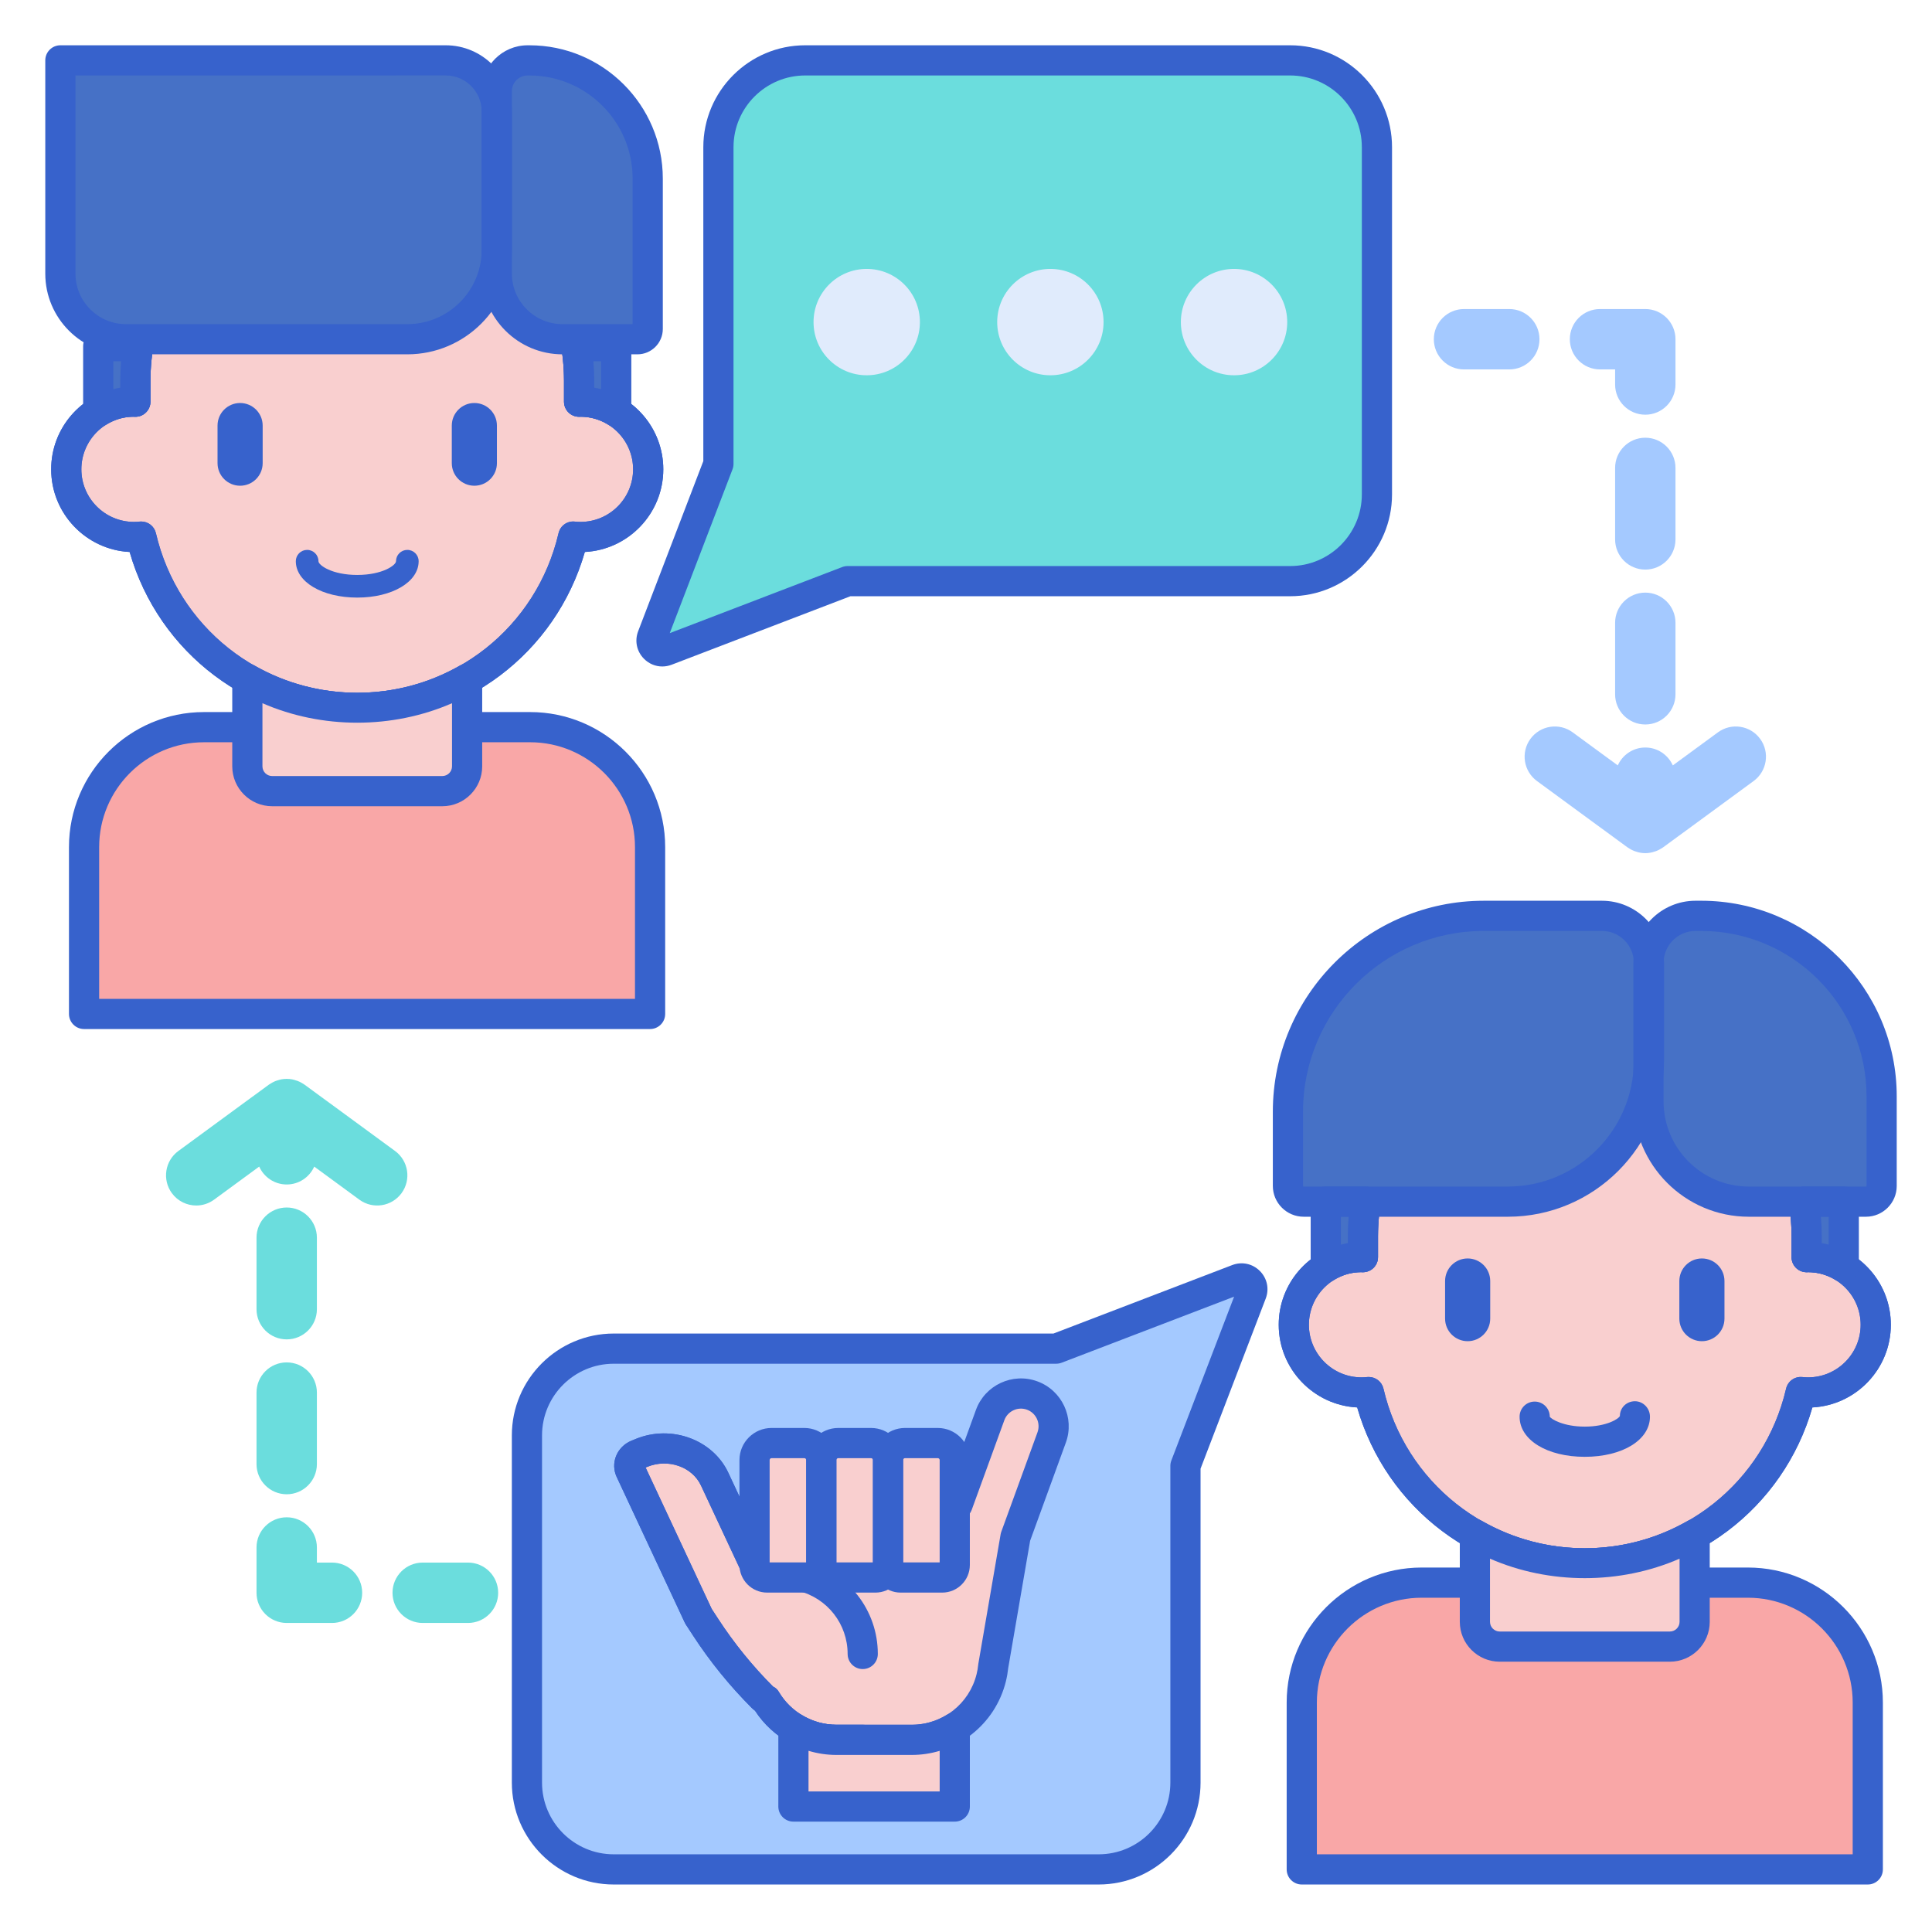 <?xml version="1.0" ?><svg id="Layer_1" style="enable-background:new 0 0 256 256;" version="1.1" viewBox="0 0 256 256" xml:space="preserve" xmlns="http://www.w3.org/2000/svg" xmlns:xlink="http://www.w3.org/1999/xlink"><style type="text/css">
	.st0{fill:#F9A7A7;}
	.st1{fill:#F9CFCF;}
	.st2{fill:#3762CC;}
	.st3{fill:#A4C9FF;}
	.st4{fill:#4671C6;}
	.st5{fill:#6BDDDD;}
	.st6{fill:#FFEA92;}
	.st7{fill:#E0EBFC;}
	.st8{fill:#EAA97D;}
	.st9{fill:#B9BEFC;}
	.st10{fill:#DDA073;}
</style><g><g><g><path class="st3" d="M81.323,247.706h18.252h0.582h45.421c6.352,0,11.501-5.149,11.501-11.501V225.6v-24.795v-6.569l8.767-22.885     c0.445-1.162-0.695-2.302-1.857-1.857l-24.03,9.205h-39.802h-0.582H81.323c-6.352,0-11.501,5.149-11.501,11.501v46.003     C69.822,242.557,74.971,247.706,81.323,247.706z"/></g><g><g><path class="st2" d="M145.578,249.706H81.323c-7.444,0-13.501-6.057-13.501-13.501v-46.003c0-7.444,6.057-13.501,13.501-13.501      h58.266l23.685-9.073c1.284-0.492,2.687-0.193,3.66,0.779c0.973,0.973,1.272,2.375,0.78,3.661l-8.634,22.539v41.599      C159.079,243.649,153.022,249.706,145.578,249.706z M81.323,180.701c-5.239,0-9.501,4.262-9.501,9.501v46.003      c0,5.239,4.262,9.501,9.501,9.501h64.255c5.239,0,9.501-4.262,9.501-9.501v-41.969c0-0.245,0.045-0.487,0.132-0.715      l8.315-21.707l-22.853,8.754c-0.228,0.087-0.471,0.132-0.715,0.132H81.323z"/></g></g></g><g><path class="st5" d="M170.95,8h-18.252h-0.582h-45.421c-6.352,0-11.501,5.149-11.501,11.501v10.604V54.9v6.569l-8.767,22.885    c-0.445,1.162,0.695,2.302,1.857,1.857l24.03-9.206h39.802h0.582h18.252c6.352,0,11.501-5.149,11.501-11.501V19.501    C182.451,13.149,177.302,8,170.95,8z"/></g><g><circle class="st7" cx="114.845" cy="42.679" r="7.047"/></g><g><circle class="st7" cx="139.181" cy="42.679" r="7.047"/></g><g><circle class="st7" cx="163.517" cy="42.679" r="7.047"/></g><g><g><path class="st1" d="M102.412,227.947c0.065,0.066,0.133,0.128,0.199,0.193h-0.016L102.412,227.947z"/></g><g><path class="st1" d="M136.759,184.909c-2.251-0.819-4.741,0.341-5.56,2.593l-4.329,11.893H99.983v7.907l-5.288-11.311     c-1.612-3.448-5.948-5.006-9.684-3.478l-0.589,0.241c-0.871,0.356-1.273,1.297-0.897,2.101l9.026,19.307l0.967,1.484     c2.157,3.309,4.669,6.405,7.498,9.243v0c0.145,0.145,0.307,0.254,0.478,0.335c1.888,3.181,5.355,5.314,9.322,5.314h10.01     c5.084,0,9.348-3.502,10.517-8.225l0,0c0.124-0.501,0.214-1.016,0.266-1.543l2.949-17.128l4.794-13.172     C140.171,188.218,139.011,185.729,136.759,184.909z"/></g><g><path class="st2" d="M120.827,232.538h-10.01c-4.335,0-8.416-2.231-10.771-5.857c-0.159-0.115-0.308-0.242-0.446-0.38     c-2.92-2.928-5.53-6.146-7.757-9.563l-0.967-1.483c-0.051-0.079-0.097-0.16-0.137-0.245l-9.026-19.307     c-0.408-0.874-0.439-1.851-0.088-2.75c0.359-0.919,1.103-1.667,2.04-2.049l0.588-0.24c4.702-1.924,10.198,0.088,12.252,4.482     l1.628,3.483c0.301-0.724,1.015-1.233,1.848-1.233h25.487l3.85-10.577c1.196-3.284,4.84-4.984,8.124-3.788     c3.284,1.195,4.983,4.839,3.788,8.124l-4.733,13.003l-2.906,16.883c-0.062,0.587-0.165,1.176-0.307,1.752     C131.866,228.53,126.743,232.538,120.827,232.538z M94.303,213.188l0.891,1.366c2.078,3.187,4.513,6.189,7.24,8.923     c0.357,0.17,0.579,0.386,0.781,0.726c1.587,2.674,4.5,4.335,7.603,4.335h10.01c4.072,0,7.598-2.757,8.575-6.706     c0.103-0.414,0.175-0.837,0.217-1.258c0.004-0.048,0.011-0.096,0.019-0.144l2.948-17.128c0.021-0.117,0.051-0.233,0.092-0.345     l4.794-13.171c0.441-1.211-0.186-2.556-1.397-2.997c-1.209-0.44-2.556,0.186-2.997,1.397l-4.329,11.893     c-0.288,0.79-1.039,1.316-1.879,1.316h-24.888v5.907c0,0.938-0.651,1.749-1.566,1.952c-0.916,0.202-1.849-0.256-2.246-1.105     l-5.288-11.311c-1.165-2.492-4.357-3.602-7.115-2.474l-0.221,0.091L94.303,213.188z"/></g><g><path class="st2" d="M114.316,232.538h-3.499c-4.335,0-8.416-2.231-10.771-5.857c-0.159-0.115-0.308-0.242-0.446-0.38     c-2.92-2.928-5.53-6.146-7.757-9.563l-0.967-1.483c-0.051-0.079-0.097-0.161-0.137-0.246l-9.026-19.307     c-0.408-0.874-0.439-1.851-0.088-2.75c0.359-0.919,1.103-1.667,2.04-2.049l0.588-0.24c4.702-1.924,10.198,0.088,12.252,4.482     l4.884,10.446l5.353,1.329c5.637,1.398,9.574,6.432,9.574,12.24c0,1.104-0.896,2-2,2s-2-0.896-2-2     c0-3.966-2.688-7.402-6.537-8.358l-6.279-1.559c-0.585-0.145-1.074-0.547-1.33-1.094l-5.288-11.311     c-1.165-2.492-4.357-3.602-7.115-2.474l-0.221,0.091l8.757,18.732l0.891,1.366c2.078,3.187,4.513,6.189,7.24,8.923     c0.357,0.17,0.579,0.386,0.781,0.726c1.587,2.674,4.5,4.335,7.603,4.335h3.499c1.104,0,2,0.896,2,2     S115.421,232.538,114.316,232.538z"/></g><g><g><path class="st1" d="M108.826,207.362v-13.897c0-1.244-1.008-2.253-2.253-2.253h-4.338c-1.244,0-2.253,1.008-2.253,2.253v13.897      c0,0.92,0.746,1.665,1.665,1.665h5.512C108.08,209.028,108.826,208.282,108.826,207.362z"/></g><g><path class="st1" d="M117.668,207.362v-13.897c0-1.244-1.008-2.253-2.253-2.253h-4.338c-1.244,0-2.253,1.008-2.253,2.253v13.897      c0,0.92,0.746,1.665,1.665,1.665h5.512C116.923,209.028,117.668,208.282,117.668,207.362z"/></g><g><path class="st1" d="M126.511,207.362v-13.897c0-1.244-1.008-2.253-2.253-2.253h-4.338c-1.244,0-2.253,1.008-2.253,2.253v13.897      c0,0.92,0.746,1.665,1.665,1.665h5.512C125.766,209.028,126.511,208.282,126.511,207.362z"/></g></g><g><g><path class="st2" d="M107.16,211.028h-5.512c-2.021,0-3.666-1.645-3.666-3.666v-13.897c0-2.345,1.908-4.252,4.252-4.252h4.338      c2.345,0,4.253,1.908,4.253,4.252v13.897C110.826,209.383,109.181,211.028,107.16,211.028z M101.982,207.028h4.843v-13.563      c0-0.139-0.113-0.252-0.253-0.252h-4.338c-0.139,0-0.252,0.113-0.252,0.252V207.028z"/></g><g><path class="st2" d="M116.003,211.028h-5.512c-2.021,0-3.665-1.645-3.665-3.666v-13.897c0-2.345,1.908-4.252,4.252-4.252h4.338      c2.345,0,4.252,1.908,4.252,4.252v13.897C119.668,209.383,118.024,211.028,116.003,211.028z M110.826,207.028h4.843v-13.563      c0-0.139-0.113-0.252-0.252-0.252h-4.338c-0.139,0-0.252,0.113-0.252,0.252V207.028z"/></g><g><path class="st2" d="M124.846,211.028h-5.512c-2.021,0-3.666-1.645-3.666-3.666v-13.897c0-2.345,1.908-4.252,4.252-4.252h4.338      c2.345,0,4.252,1.908,4.252,4.252v13.897C128.511,209.383,126.867,211.028,124.846,211.028z M119.668,207.028h4.843v-13.563      c0-0.139-0.113-0.252-0.252-0.252h-4.338c-0.139,0-0.252,0.113-0.252,0.252V207.028z"/></g></g><g><path class="st1" d="M120.827,230.537h-10.01c-2.089,0-4.03-0.603-5.684-1.628v2.215v2.396v5.854h21.378v-5.854v-2.396v-2.208     C124.858,229.94,122.914,230.537,120.827,230.537z"/></g><g><path class="st2" d="M126.512,241.375h-21.379c-1.104,0-2-0.896-2-2V228.91c0-0.726,0.393-1.394,1.027-1.747     s1.41-0.335,2.026,0.047c1.403,0.869,3.005,1.328,4.632,1.328h10.01c1.633,0,3.235-0.457,4.632-1.321     c0.617-0.381,1.393-0.399,2.026-0.046c0.634,0.353,1.026,1.021,1.026,1.747v10.458     C128.512,240.479,127.616,241.375,126.512,241.375z M107.133,237.375h17.379v-5.381c-1.19,0.359-2.431,0.543-3.685,0.543h-10.01     c-1.252,0-2.493-0.186-3.685-0.547V237.375z"/></g></g><g><path class="st0" d="M86.139,134.353h-75v-22.108c0-8.777,7.115-15.892,15.892-15.892h43.216c8.777,0,15.892,7.115,15.892,15.892    V134.353z"/></g><g><path class="st2" d="M86.139,136.353h-75c-1.104,0-2-0.896-2-2v-22.108c0-9.866,8.026-17.892,17.892-17.892h43.216    c9.865,0,17.892,8.026,17.892,17.892v22.108C88.139,135.458,87.243,136.353,86.139,136.353z M13.139,132.353h71v-20.108    c0-7.66-6.232-13.892-13.892-13.892H27.031c-7.66,0-13.892,6.232-13.892,13.892V132.353z"/></g><g><path class="st1" d="M76.92,53.217c-0.063,0-0.123,0.008-0.186,0.009v-2.778c0-16.237-13.162-29.399-29.399-29.399l0,0    c-16.237,0-29.399,13.162-29.399,29.399v2.778c-0.062-0.001-0.123-0.009-0.186-0.009c-4.954,0-8.969,4.016-8.969,8.969    c0,4.954,4.016,8.969,8.969,8.969c0.325,0,0.646-0.019,0.962-0.053c3.034,13.006,14.692,22.698,28.623,22.698l0,0    c13.93,0,25.589-9.692,28.623-22.698c0.316,0.034,0.637,0.053,0.962,0.053c4.954,0,8.969-4.016,8.969-8.969    C85.889,57.232,81.873,53.217,76.92,53.217z"/></g><g><path class="st2" d="M47.335,95.799c-14.121,0-26.297-9.237-30.158-22.659c-5.783-0.299-10.396-5.099-10.396-10.955    c0-5.431,3.967-9.952,9.155-10.819v-0.918c0-17.313,14.086-31.399,31.399-31.399s31.399,14.085,31.399,31.399v0.918    c5.188,0.867,9.155,5.389,9.155,10.819c0,5.856-4.613,10.655-10.396,10.955C73.631,86.563,61.456,95.799,47.335,95.799z     M18.714,69.102c0.919,0,1.733,0.632,1.946,1.546c2.905,12.454,13.874,21.151,26.675,21.151c12.8,0,23.77-8.698,26.675-21.152    c0.229-0.982,1.146-1.648,2.16-1.534c0.247,0.026,0.497,0.042,0.75,0.042c3.843,0,6.969-3.126,6.969-6.969    c0-3.833-3.11-6.953-6.939-6.969c-0.089,0.005-0.181,0.009-0.216,0.009c-0.521,0-1.023-0.204-1.397-0.569    c-0.385-0.376-0.603-0.892-0.603-1.431v-2.778c0-15.108-12.291-27.399-27.399-27.399S19.936,35.34,19.936,50.448v2.778    c0,0.539-0.217,1.055-0.603,1.431c-0.385,0.376-0.883,0.585-1.445,0.569c-0.031-0.001-0.145-0.007-0.175-0.009    c-3.806,0-6.932,3.126-6.932,6.969s3.126,6.969,6.969,6.969c0.253,0,0.504-0.016,0.75-0.042    C18.572,69.105,18.644,69.102,18.714,69.102z"/></g><g><path class="st2" d="M47.335,95.799c-14.121,0-26.297-9.237-30.158-22.659c-5.783-0.299-10.396-5.099-10.396-10.955    c0-5.431,3.967-9.952,9.155-10.819v-0.918c0-17.313,14.086-31.399,31.399-31.399s31.399,14.085,31.399,31.399v0.918    c5.188,0.867,9.155,5.389,9.155,10.819c0,5.856-4.613,10.655-10.396,10.955C73.631,86.563,61.456,95.799,47.335,95.799z     M18.714,69.102c0.919,0,1.733,0.632,1.946,1.546c2.905,12.454,13.874,21.151,26.675,21.151c12.8,0,23.77-8.698,26.675-21.152    c0.229-0.982,1.146-1.648,2.16-1.534c0.247,0.026,0.497,0.042,0.75,0.042c3.843,0,6.969-3.126,6.969-6.969    c0-3.833-3.11-6.953-6.939-6.969c-0.089,0.005-0.181,0.009-0.216,0.009c-0.521,0-1.023-0.204-1.397-0.569    c-0.385-0.376-0.603-0.892-0.603-1.431v-2.778c0-15.108-12.291-27.399-27.399-27.399S19.936,35.34,19.936,50.448v2.778    c0,0.539-0.217,1.055-0.603,1.431c-0.385,0.376-0.883,0.585-1.445,0.569c-0.031-0.001-0.145-0.007-0.175-0.009    c-3.806,0-6.932,3.126-6.932,6.969s3.126,6.969,6.969,6.969c0.253,0,0.504-0.016,0.75-0.042    C18.572,69.105,18.644,69.102,18.714,69.102z"/></g><g><g><path class="st2" d="M31.815,64.362L31.815,64.362c-1.651,0-2.99-1.339-2.99-2.99V56.39c0-1.651,1.339-2.99,2.99-2.99h0     c1.651,0,2.99,1.339,2.99,2.99v4.983C34.805,63.024,33.466,64.362,31.815,64.362z"/></g><g><path class="st2" d="M62.855,64.362L62.855,64.362c-1.651,0-2.99-1.339-2.99-2.99V56.39c0-1.651,1.339-2.99,2.99-2.99h0     c1.651,0,2.99,1.339,2.99,2.99v4.983C65.844,63.024,64.506,64.362,62.855,64.362z"/></g></g><g><path class="st4" d="M76.372,45.87c0.234,1.492,0.362,3.02,0.362,4.578v2.778c0.063-0.001,0.123-0.009,0.186-0.009    c1.74,0,3.359,0.504,4.734,1.361V45.87H76.372z"/></g><g><path class="st4" d="M13.016,45.87v8.708c1.375-0.858,2.994-1.361,4.734-1.361c0.063,0,0.123,0.008,0.186,0.009v-2.778    c0-1.558,0.128-3.086,0.362-4.578H13.016z"/></g><g><g><path class="st2" d="M47.335,79.183c-4.639,0-8.138-2.072-8.138-4.819c0-0.829,0.671-1.5,1.5-1.5s1.5,0.671,1.5,1.5     c0,0.528,1.8,1.819,5.138,1.819s5.138-1.291,5.138-1.819c0-0.829,0.671-1.5,1.5-1.5s1.5,0.671,1.5,1.5     C55.473,77.111,51.974,79.183,47.335,79.183z"/></g></g><g><path class="st4" d="M74.532,44.95h9.932c0.752,0,1.362-0.61,1.362-1.362V23.669c0-8.653-7.015-15.668-15.668-15.668h-0.245    c-2.257,0-4.087,1.83-4.087,4.087v24.157C65.826,41.053,69.724,44.95,74.532,44.95z"/></g><g><path class="st4" d="M53.973,44.949H16.688C11.89,44.949,8,41.06,8,36.261V8h51.06c3.737,0,6.766,3.029,6.766,6.766v18.33    C65.826,39.643,60.519,44.949,53.973,44.949z"/></g><g><path class="st2" d="M84.464,46.95h-9.932c-5.903,0-10.706-4.802-10.706-10.705V12.088c0-3.356,2.731-6.087,6.087-6.087h0.245    c9.742,0,17.668,7.926,17.668,17.668v19.919C87.826,45.442,86.318,46.95,84.464,46.95z M69.914,10.001    c-1.151,0-2.087,0.937-2.087,2.087v24.157c0,3.697,3.008,6.705,6.706,6.705h9.294V23.669c0-7.537-6.131-13.668-13.668-13.668    H69.914z"/></g><g><path class="st2" d="M81.654,56.578c-0.368,0-0.735-0.102-1.059-0.303c-1.11-0.692-2.381-1.058-3.676-1.058    c-0.021,0.004-0.087,0.008-0.154,0.009c-0.541,0.004-1.053-0.199-1.435-0.575s-0.597-0.89-0.597-1.425v-2.778    c0-1.403-0.114-2.839-0.338-4.269c-0.09-0.577,0.076-1.166,0.457-1.61c0.38-0.444,0.935-0.7,1.52-0.7h5.282c1.104,0,2,0.896,2,2    v8.708c0,0.727-0.394,1.396-1.03,1.749C82.322,56.495,81.988,56.578,81.654,56.578z M78.734,51.369    c0.31,0.052,0.616,0.118,0.92,0.197V47.87h-1.028c0.072,0.865,0.108,1.727,0.108,2.578V51.369z"/></g><g><path class="st2" d="M13.016,56.578c-0.334,0-0.668-0.083-0.97-0.251c-0.636-0.353-1.03-1.022-1.03-1.749V45.87    c0-1.104,0.896-2,2-2h5.282c0.584,0,1.14,0.255,1.52,0.7c0.38,0.444,0.547,1.032,0.457,1.609    c-0.224,1.433-0.338,2.869-0.338,4.269v2.778c0,0.536-0.215,1.049-0.597,1.425s-0.884,0.579-1.435,0.575    c-0.037-0.001-0.162-0.007-0.199-0.01c-1.25,0-2.521,0.366-3.631,1.059C13.751,56.477,13.383,56.578,13.016,56.578z M15.016,47.87    v3.696c0.304-0.079,0.61-0.145,0.92-0.197v-0.921c0-0.851,0.037-1.712,0.109-2.578H15.016z"/></g><g><path class="st1" d="M47.335,93.799c-5.299,0-10.267-1.405-14.559-3.859v11.603c0,1.815,1.471,3.287,3.287,3.287h22.545    c1.815,0,3.287-1.471,3.287-3.287V89.94C57.602,92.394,52.634,93.799,47.335,93.799z"/></g><g><path class="st2" d="M58.607,106.83H36.062c-2.915,0-5.287-2.372-5.287-5.287V89.94c0-0.713,0.379-1.372,0.996-1.73    c0.618-0.357,1.378-0.36,1.997-0.006c4.114,2.352,8.806,3.595,13.567,3.595s9.452-1.243,13.566-3.595    c0.62-0.354,1.38-0.351,1.997,0.006c0.617,0.358,0.996,1.017,0.996,1.73v11.603C63.894,104.458,61.522,106.83,58.607,106.83z     M34.775,93.179v8.364c0,0.709,0.577,1.287,1.287,1.287h22.545c0.709,0,1.287-0.577,1.287-1.287v-8.364    C52.008,96.622,42.661,96.622,34.775,93.179z"/></g><g><path class="st2" d="M53.973,46.95H16.688C10.795,46.95,6,42.155,6,36.261V8c0-1.104,0.896-2,2-2h51.06    c4.834,0,8.767,3.933,8.767,8.767v18.33C67.826,40.735,61.612,46.95,53.973,46.95z M10,10v26.261c0,3.688,3,6.688,6.688,6.688    h37.285c5.433,0,9.853-4.42,9.853-9.854v-18.33c0-2.628-2.138-4.767-4.767-4.767H10z"/></g><g><path class="st0" d="M247.491,247.706h-75v-22.108c0-8.777,7.115-15.892,15.892-15.892h43.216c8.777,0,15.892,7.115,15.892,15.892    V247.706z"/></g><g><path class="st2" d="M247.491,249.706h-75c-1.104,0-2-0.896-2-2v-22.108c0-9.865,8.026-17.892,17.892-17.892h43.216    c9.866,0,17.892,8.026,17.892,17.892v22.108C249.491,248.811,248.596,249.706,247.491,249.706z M174.491,245.706h71v-20.108    c0-7.66-6.232-13.892-13.892-13.892h-43.216c-7.66,0-13.892,6.232-13.892,13.892V245.706z"/></g><g><path class="st1" d="M239.576,166.569c-0.063,0-0.123,0.008-0.186,0.009v-2.778c0-16.237-13.162-29.399-29.399-29.399l0,0    c-16.237,0-29.399,13.162-29.399,29.399v2.778c-0.062-0.001-0.123-0.009-0.186-0.009c-4.954,0-8.969,4.016-8.969,8.969    c0,4.954,4.016,8.969,8.969,8.969c0.325,0,0.646-0.019,0.962-0.053c3.034,13.006,14.692,22.698,28.623,22.698l0,0    c13.93,0,25.589-9.692,28.623-22.698c0.316,0.034,0.637,0.053,0.962,0.053c4.954,0,8.969-4.016,8.969-8.969    C248.545,170.585,244.53,166.569,239.576,166.569z"/></g><g><path class="st2" d="M209.991,209.152c-14.121,0-26.297-9.237-30.158-22.659c-5.783-0.299-10.396-5.099-10.396-10.955    c0-5.431,3.967-9.953,9.155-10.819v-0.918c0-17.313,14.085-31.399,31.399-31.399s31.399,14.085,31.399,31.399v0.918    c5.188,0.867,9.155,5.389,9.155,10.819c0,5.856-4.613,10.655-10.396,10.955C236.288,199.916,224.112,209.152,209.991,209.152z     M181.37,182.455c0.919,0,1.733,0.632,1.946,1.546c2.905,12.454,13.874,21.152,26.675,21.152s23.77-8.698,26.675-21.152    c0.229-0.983,1.144-1.647,2.16-1.535c0.247,0.026,0.497,0.042,0.75,0.042c3.843,0,6.969-3.126,6.969-6.969    c0-3.832-3.109-6.952-6.937-6.969c-0.078,0.004-0.182,0.01-0.218,0.009c-0.524,0-1.029-0.206-1.403-0.575    c-0.382-0.376-0.597-0.89-0.597-1.425v-2.778c0-15.108-12.291-27.399-27.399-27.399s-27.399,12.291-27.399,27.399v2.778    c0,0.536-0.215,1.049-0.597,1.425c-0.381,0.376-0.899,0.576-1.435,0.575c-0.037-0.001-0.161-0.007-0.198-0.01    c-3.799,0-6.926,3.127-6.926,6.97s3.126,6.969,6.969,6.969c0.254,0,0.504-0.016,0.75-0.042    C181.229,182.458,181.3,182.455,181.37,182.455z"/></g><g><path class="st2" d="M209.991,209.152c-14.121,0-26.297-9.237-30.158-22.659c-5.783-0.299-10.396-5.099-10.396-10.955    c0-5.431,3.967-9.953,9.155-10.819v-0.918c0-17.313,14.085-31.399,31.399-31.399s31.399,14.085,31.399,31.399v0.918    c5.188,0.867,9.155,5.389,9.155,10.819c0,5.856-4.613,10.655-10.396,10.955C236.288,199.916,224.112,209.152,209.991,209.152z     M181.37,182.455c0.919,0,1.733,0.632,1.946,1.546c2.905,12.454,13.874,21.152,26.675,21.152s23.77-8.698,26.675-21.152    c0.229-0.983,1.144-1.647,2.16-1.535c0.247,0.026,0.497,0.042,0.75,0.042c3.843,0,6.969-3.126,6.969-6.969    c0-3.832-3.109-6.952-6.937-6.969c-0.078,0.004-0.182,0.01-0.218,0.009c-0.524,0-1.029-0.206-1.403-0.575    c-0.382-0.376-0.597-0.89-0.597-1.425v-2.778c0-15.108-12.291-27.399-27.399-27.399s-27.399,12.291-27.399,27.399v2.778    c0,0.536-0.215,1.049-0.597,1.425c-0.381,0.376-0.899,0.576-1.435,0.575c-0.037-0.001-0.161-0.007-0.198-0.01    c-3.799,0-6.926,3.127-6.926,6.97s3.126,6.969,6.969,6.969c0.254,0,0.504-0.016,0.75-0.042    C181.229,182.458,181.3,182.455,181.37,182.455z"/></g><g><g><path class="st2" d="M194.471,177.715L194.471,177.715c-1.651,0-2.99-1.339-2.99-2.99v-4.983c0-1.651,1.339-2.99,2.99-2.99l0,0     c1.651,0,2.99,1.339,2.99,2.99v4.983C197.461,176.377,196.123,177.715,194.471,177.715z"/></g><g><path class="st2" d="M225.511,177.715L225.511,177.715c-1.651,0-2.99-1.339-2.99-2.99v-4.983c0-1.651,1.339-2.99,2.99-2.99h0     c1.651,0,2.99,1.339,2.99,2.99v4.983C228.501,176.377,227.162,177.715,225.511,177.715z"/></g></g><g><path class="st4" d="M239.029,159.223c0.234,1.492,0.362,3.02,0.362,4.578v2.778c0.063-0.001,0.123-0.009,0.186-0.009    c1.74,0,3.359,0.504,4.734,1.361v-8.708H239.029z"/></g><g><path class="st4" d="M175.672,159.223v8.708c1.375-0.858,2.994-1.361,4.734-1.361c0.063,0,0.123,0.008,0.186,0.009v-2.778    c0-1.558,0.128-3.086,0.362-4.578H175.672z"/></g><g><g><path class="st2" d="M209.991,193.035c-5.005,0-8.638-2.237-8.638-5.319c0-1.104,0.896-2,2-2s2,0.896,2,2     c0.161,0.312,1.802,1.319,4.638,1.319s4.477-1.007,4.652-1.408c0-1.105,0.889-1.956,1.993-1.956s1.993,0.94,1.993,2.044     C218.629,190.798,214.996,193.035,209.991,193.035z"/></g></g><g><path class="st4" d="M231.719,159.223h15.528c1.148,0,2.079-0.931,2.079-2.079v-11.877c0-13.207-10.707-23.914-23.914-23.914    h-0.742c-3.445,0-6.238,2.793-6.238,6.238v18.345C218.432,153.274,224.381,159.223,231.719,159.223z"/></g><g><path class="st4" d="M199.801,159.223h-27.057c-1.153,0-2.088-0.935-2.088-2.088v-9.822c0-14.337,11.623-25.96,25.96-25.96h15.645    c3.441,0,6.23,2.789,6.23,6.23v12.948C218.492,150.854,210.124,159.223,199.801,159.223z"/></g><g><path class="st2" d="M247.247,161.223h-15.528c-8.429,0-15.287-6.857-15.287-15.287v-18.345c0-4.543,3.696-8.239,8.238-8.239    h0.742c14.289,0,25.914,11.625,25.914,25.914v11.876C251.326,159.393,249.496,161.223,247.247,161.223z M224.67,123.353    c-2.337,0-4.238,1.901-4.238,4.239v18.345c0,6.224,5.063,11.287,11.287,11.287h15.528c0.044,0,0.08-0.036,0.08-0.08v-11.876    c0-12.083-9.831-21.914-21.914-21.914H224.67z"/></g><g><path class="st2" d="M199.801,161.223h-27.057c-2.254,0-4.087-1.834-4.087-4.088v-9.822c0-15.417,12.543-27.96,27.96-27.96h15.645    c4.538,0,8.23,3.692,8.23,8.23v12.948C220.492,151.94,211.21,161.223,199.801,161.223z M196.617,123.353    c-13.211,0-23.96,10.749-23.96,23.96v9.822c0,0.048,0.039,0.088,0.087,0.088h27.057c9.204,0,16.691-7.488,16.691-16.691v-12.948    c0-2.333-1.898-4.23-4.23-4.23H196.617z"/></g><g><path class="st2" d="M244.31,169.931c-0.368,0-0.735-0.102-1.059-0.303c-1.109-0.692-2.38-1.058-3.675-1.058    c-0.022,0.004-0.088,0.008-0.155,0.009c-0.531,0.001-1.052-0.199-1.435-0.575c-0.382-0.376-0.597-0.89-0.597-1.425v-2.778    c0-1.403-0.114-2.839-0.338-4.269c-0.09-0.577,0.076-1.166,0.457-1.61c0.38-0.444,0.935-0.7,1.52-0.7h5.282c1.104,0,2,0.896,2,2    v8.708c0,0.727-0.394,1.396-1.03,1.749C244.978,169.847,244.644,169.931,244.31,169.931z M241.39,164.722    c0.31,0.052,0.616,0.118,0.92,0.197v-3.696h-1.028c0.072,0.865,0.108,1.727,0.108,2.578V164.722z"/></g><g><path class="st2" d="M175.672,169.931c-0.334,0-0.668-0.083-0.97-0.251c-0.636-0.353-1.03-1.022-1.03-1.749v-8.708    c0-1.104,0.896-2,2-2h5.282c0.584,0,1.14,0.256,1.52,0.7c0.38,0.444,0.547,1.033,0.457,1.61c-0.224,1.43-0.338,2.866-0.338,4.269    v2.778c0,0.536-0.215,1.049-0.597,1.425c-0.381,0.376-0.899,0.576-1.435,0.575c-0.037-0.001-0.161-0.007-0.198-0.01    c-1.251,0-2.522,0.366-3.632,1.059C176.408,169.829,176.04,169.931,175.672,169.931z M177.672,161.223v3.696    c0.304-0.079,0.61-0.145,0.92-0.197v-0.921c0-0.852,0.037-1.713,0.108-2.578H177.672z"/></g><g><path class="st1" d="M209.991,207.152c-5.299,0-10.267-1.405-14.559-3.859v11.603c0,1.815,1.471,3.287,3.287,3.287h22.545    c1.815,0,3.287-1.471,3.287-3.287v-11.603C220.259,205.747,215.29,207.152,209.991,207.152z"/></g><g><path class="st2" d="M221.264,220.183h-22.545c-2.915,0-5.287-2.372-5.287-5.287v-11.604c0-0.713,0.379-1.372,0.996-1.73    c0.617-0.358,1.377-0.36,1.997-0.006c4.114,2.352,8.805,3.595,13.566,3.595c4.762,0,9.453-1.243,13.566-3.595    c0.62-0.354,1.38-0.352,1.996,0.006c0.617,0.358,0.997,1.017,0.997,1.73v11.604C226.55,217.812,224.179,220.183,221.264,220.183z     M197.432,206.532v8.365c0,0.709,0.577,1.287,1.287,1.287h22.545c0.709,0,1.287-0.577,1.287-1.287v-8.364    C214.667,209.974,205.319,209.975,197.432,206.532z"/></g><g><g><path class="st5" d="M62.01,207.05h-6c-2.209,0-4,1.791-4,4s1.791,4,4,4h6c2.209,0,4-1.791,4-4S64.219,207.05,62.01,207.05z"/></g><g><path class="st5" d="M43.99,207.05h-2v-2c0-2.209-1.791-4-4-4s-4,1.791-4,4v6c0,2.209,1.791,4,4,4h6c2.209,0,4-1.791,4-4     S46.199,207.05,43.99,207.05z"/></g><g><path class="st5" d="M33.99,193.998c0,2.209,1.791,4,4,4s4-1.791,4-4v-9.473c0-2.209-1.791-4-4-4s-4,1.791-4,4V193.998z"/></g><g><path class="st5" d="M37.99,177.474c2.209,0,4-1.791,4-4v-9.473c0-2.209-1.791-4-4-4s-4,1.791-4,4v9.473     C33.99,175.683,35.781,177.474,37.99,177.474z"/></g><g><path class="st5" d="M53.206,158.101c1.306-1.782,0.92-4.285-0.862-5.591l-11.989-8.786c-0.023-0.017-0.049-0.028-0.073-0.045     c-0.068-0.048-0.142-0.088-0.213-0.131c-0.135-0.082-0.271-0.159-0.412-0.224c-0.081-0.037-0.164-0.07-0.248-0.102     c-0.151-0.057-0.304-0.104-0.459-0.143c-0.078-0.019-0.154-0.041-0.234-0.056c-0.481-0.089-0.971-0.089-1.452,0     c-0.079,0.015-0.154,0.036-0.232,0.055c-0.156,0.039-0.31,0.086-0.462,0.143c-0.083,0.032-0.165,0.064-0.245,0.101     c-0.142,0.065-0.279,0.142-0.414,0.225c-0.071,0.044-0.144,0.083-0.212,0.131c-0.024,0.017-0.05,0.028-0.073,0.045l-11.99,8.786     c-1.782,1.306-2.168,3.809-0.862,5.591c0.784,1.069,1.999,1.636,3.23,1.636c0.82,0,1.648-0.252,2.361-0.774l5.98-4.382     c0.625,1.394,2.019,2.369,3.646,2.369c1.627,0,3.021-0.975,3.646-2.369l5.979,4.382C49.397,160.268,51.9,159.882,53.206,158.101z     "/></g></g><g><g><path class="st3" d="M218.01,78.525c-2.209,0-4,1.791-4,4v9.473c0,2.209,1.791,4,4,4s4-1.791,4-4v-9.473     C222.01,80.316,220.219,78.525,218.01,78.525z"/></g><g><path class="st3" d="M222.01,62.001c0-2.209-1.791-4-4-4s-4,1.791-4,4v9.473c0,2.209,1.791,4,4,4s4-1.791,4-4V62.001z"/></g><g><path class="st3" d="M212.01,48.95h2v2c0,2.209,1.791,4,4,4s4-1.791,4-4v-6c0-2.209-1.791-4-4-4h-6c-2.209,0-4,1.791-4,4     S209.801,48.95,212.01,48.95z"/></g><g><path class="st3" d="M203.99,44.95c0-2.209-1.791-4-4-4h-6c-2.209,0-4,1.791-4,4s1.791,4,4,4h6     C202.199,48.95,203.99,47.159,203.99,44.95z"/></g><g><path class="st3" d="M233.227,97.899c-1.306-1.782-3.809-2.168-5.591-0.862l-5.98,4.382c-0.625-1.394-2.019-2.369-3.646-2.369     c-1.627,0-3.021,0.975-3.646,2.369l-5.979-4.382c-1.782-1.306-4.285-0.919-5.591,0.862c-1.306,1.782-0.92,4.285,0.862,5.591     l11.989,8.786c0.023,0.017,0.049,0.028,0.073,0.045c0.068,0.048,0.141,0.087,0.213,0.131c0.135,0.083,0.271,0.159,0.413,0.224     c0.081,0.037,0.163,0.07,0.246,0.102c0.151,0.057,0.304,0.104,0.459,0.143c0.079,0.019,0.155,0.041,0.236,0.056     c0.24,0.044,0.482,0.073,0.725,0.073c0.243,0,0.485-0.029,0.724-0.073c0.081-0.015,0.158-0.037,0.237-0.056     c0.155-0.038,0.307-0.085,0.458-0.142c0.084-0.032,0.166-0.065,0.248-0.102c0.141-0.065,0.278-0.141,0.412-0.224     c0.071-0.044,0.145-0.083,0.213-0.131c0.024-0.016,0.049-0.028,0.073-0.045l11.99-8.786     C234.146,102.184,234.532,99.681,233.227,97.899z"/></g></g><g><path class="st2" d="M87.753,88.312c-0.889,0-1.751-0.35-2.414-1.013c-0.973-0.973-1.271-2.375-0.779-3.661l8.634-22.54V19.501    C93.194,12.057,99.25,6,106.695,6h64.255c7.444,0,13.501,6.057,13.501,13.501v46.003c0,7.444-6.057,13.501-13.501,13.501h-58.266    L89,88.079C88.59,88.235,88.169,88.312,87.753,88.312z M106.695,10c-5.239,0-9.501,4.262-9.501,9.501v41.968    c0,0.245-0.045,0.487-0.132,0.715l-8.316,21.708l22.853-8.755c0.228-0.087,0.471-0.132,0.715-0.132h58.636    c5.239,0,9.501-4.262,9.501-9.501V19.501c0-5.239-4.262-9.501-9.501-9.501H106.695z"/></g></g></svg>